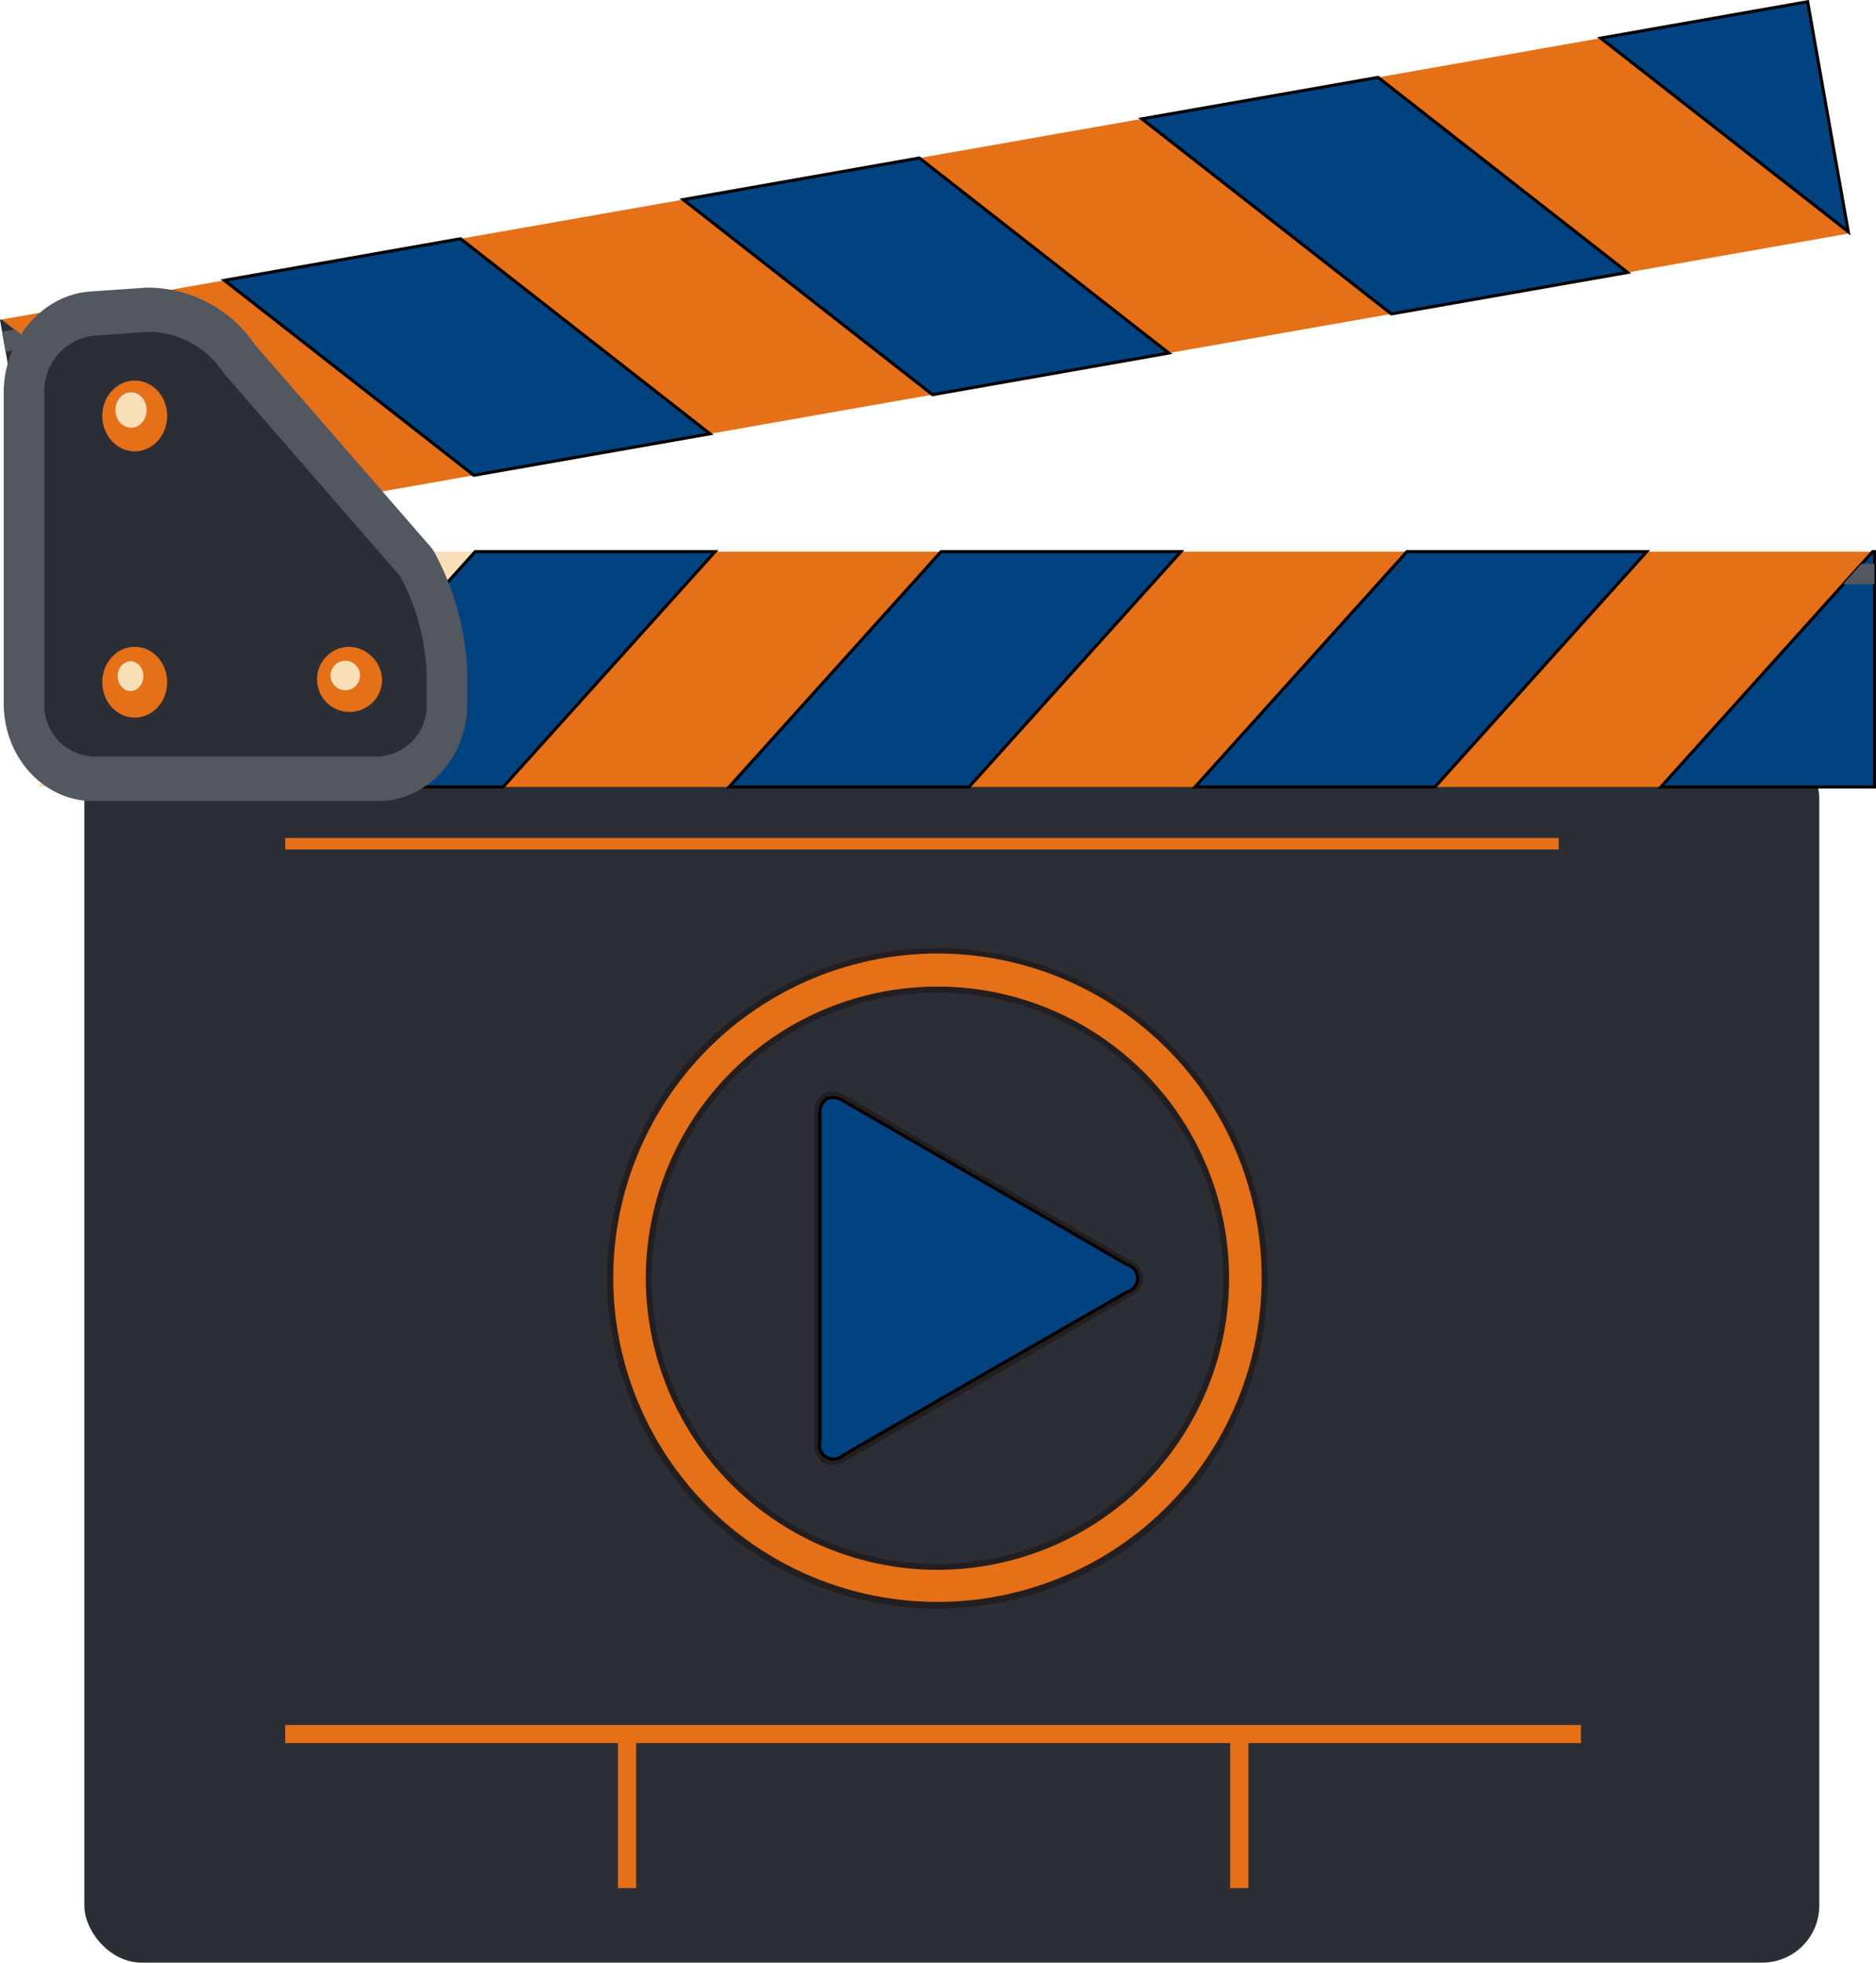 <svg xmlns="http://www.w3.org/2000/svg" viewBox="0 0 151.49 158.49"><defs><style>.cls-1{fill:#2c2e36;}.cls-2{fill:#e57017;}.cls-3{fill:#231f20;}.cls-4{fill:#004380;stroke:#000;stroke-miterlimit:10;stroke-width:0.25px;}.cls-5{fill:#525760;}.cls-6{fill:#f9dfb8;}</style></defs><title>video</title><g id="Capa_2" data-name="Capa 2"><g id="MOCKUP"><g id="pagina3"><rect class="cls-1" x="6.81" y="59.84" width="140.1" height="98.65" rx="4.61" ry="4.61"/><rect class="cls-2" x="23.03" y="139.3" width="104.63" height="1.46"/><rect class="cls-2" x="99.34" y="140.76" width="1.47" height="11.71"/><rect class="cls-2" x="49.9" y="140.76" width="1.47" height="11.71"/><path class="cls-3" d="M75.7,76.56a26.67,26.67,0,1,0,26.66,26.67A26.67,26.67,0,0,0,75.7,76.56Zm0,49.74a23.07,23.07,0,1,1,23.07-23.07A23.07,23.07,0,0,1,75.7,126.29Z"/><path class="cls-2" d="M49.52,103.22A26.18,26.18,0,1,0,75.7,77,26.21,26.21,0,0,0,49.52,103.22Zm2.63,0A23.55,23.55,0,1,1,75.7,126.77,23.58,23.58,0,0,1,52.15,103.22Z"/><path class="cls-3" d="M91.22,104.74c1.45-.84,1.45-2.21,0-3l-8.79-5.08-5.27-3L68.37,88.5c-1.45-.84-2.64-.15-2.64,1.53v26.39c0,1.67,1.19,2.36,2.64,1.52l8.79-5.07,5.27-3Z"/><path class="cls-4" d="M66.75,88.74A1.42,1.42,0,0,0,66.21,90v26.39a1.14,1.14,0,0,0,1.91,1.1l8.79-5.07L91,104.33a1.14,1.14,0,0,0,0-2.21L68.13,88.92A1.42,1.42,0,0,0,66.75,88.74Z"/><polygon class="cls-2" points="129.26 3.08 149.25 18.71 149.27 18.86 131.43 22 111.28 6.25 129.26 3.08"/><polygon class="cls-2" points="55.17 16.12 75.3 31.87 57.33 35.03 37.19 19.28 55.17 16.12"/><polygon class="cls-2" points="18.12 22.64 38.26 38.38 20.29 41.55 0.14 25.8 18.12 22.64"/><polygon class="cls-2" points="92.21 9.6 112.35 25.35 94.38 28.51 74.24 12.76 92.21 9.6"/><polygon class="cls-4" points="145.97 0.14 149.25 18.71 129.26 3.08 145.97 0.14"/><polygon class="cls-4" points="111.28 6.25 131.43 22 112.35 25.35 92.21 9.6 111.28 6.25"/><polygon class="cls-4" points="74.24 12.76 94.38 28.51 75.3 31.87 55.17 16.12 74.24 12.76"/><polygon class="cls-4" points="37.19 19.28 57.33 35.03 38.26 38.38 18.12 22.64 37.19 19.28"/><polygon class="cls-1" points="0 25.82 0.14 25.8 20.29 41.55 3.3 44.53 0 25.82"/><polygon class="cls-5" points="2.96 27.97 0.46 28.41 0.17 26.78 1.2 26.6 2.96 27.97"/><polygon class="cls-6" points="20.13 44.55 3.15 63.4 3.15 63.55 21.27 63.55 38.37 44.55 20.13 44.55"/><polygon class="cls-2" points="95.36 44.55 78.25 63.55 96.5 63.55 113.61 44.55 95.36 44.55"/><polygon class="cls-2" points="132.97 44.55 115.87 63.55 134.12 63.55 151.22 44.55 132.97 44.55"/><polygon class="cls-2" points="57.74 44.55 40.63 63.55 58.88 63.55 75.99 44.55 57.74 44.55"/><polygon class="cls-4" points="38.37 44.55 21.27 63.55 40.63 63.55 57.74 44.55 38.37 44.55"/><polygon class="cls-4" points="75.99 44.55 58.88 63.55 78.25 63.55 95.36 44.55 75.99 44.55"/><polygon class="cls-4" points="113.61 44.55 96.5 63.55 115.87 63.55 132.97 44.55 113.61 44.55"/><polygon class="cls-4" points="151.37 44.55 151.22 44.55 134.12 63.55 151.37 63.55 151.37 44.55"/><polygon class="cls-5" points="148.82 47.18 151.37 47.18 151.37 45.52 150.32 45.52 148.82 47.18"/><path class="cls-5" d="M11.79,23.23l-4.49.31c-3.86.26-7,3.92-7,8.15V56.8c0,4.35,3.23,7.89,7.22,7.89h23c4,0,7.22-3.54,7.22-7.89V54.45a22.09,22.09,0,0,0-2.67-9.86l-.17-.28L20.45,27.68l.37.52A10.47,10.47,0,0,0,11.79,23.23Z"/><path class="cls-1" d="M7.51,27.11a4.51,4.51,0,0,0-3.93,4.57V56.8a4.15,4.15,0,0,0,3.94,4.3h23a4.14,4.14,0,0,0,3.94-4.3V54.45a18.33,18.33,0,0,0-2.14-7.91L18.07,30.14A7.27,7.27,0,0,0,12,26.8Z"/><ellipse class="cls-2" cx="10.88" cy="33.59" rx="2.62" ry="2.86"/><ellipse class="cls-2" cx="10.88" cy="55.09" rx="2.62" ry="2.86"/><path class="cls-2" d="M30.85,55.09a2.63,2.63,0,1,1-2.61-2.86A2.75,2.75,0,0,1,30.85,55.09Z"/><rect class="cls-2" x="23.03" y="67.67" width="102.84" height="0.93"/><ellipse class="cls-6" cx="10.58" cy="33.11" rx="1.26" ry="1.43"/><ellipse class="cls-6" cx="10.54" cy="54.6" rx="1.04" ry="1.2"/><circle class="cls-6" cx="27.88" cy="54.55" r="1.19"/></g></g></g></svg>